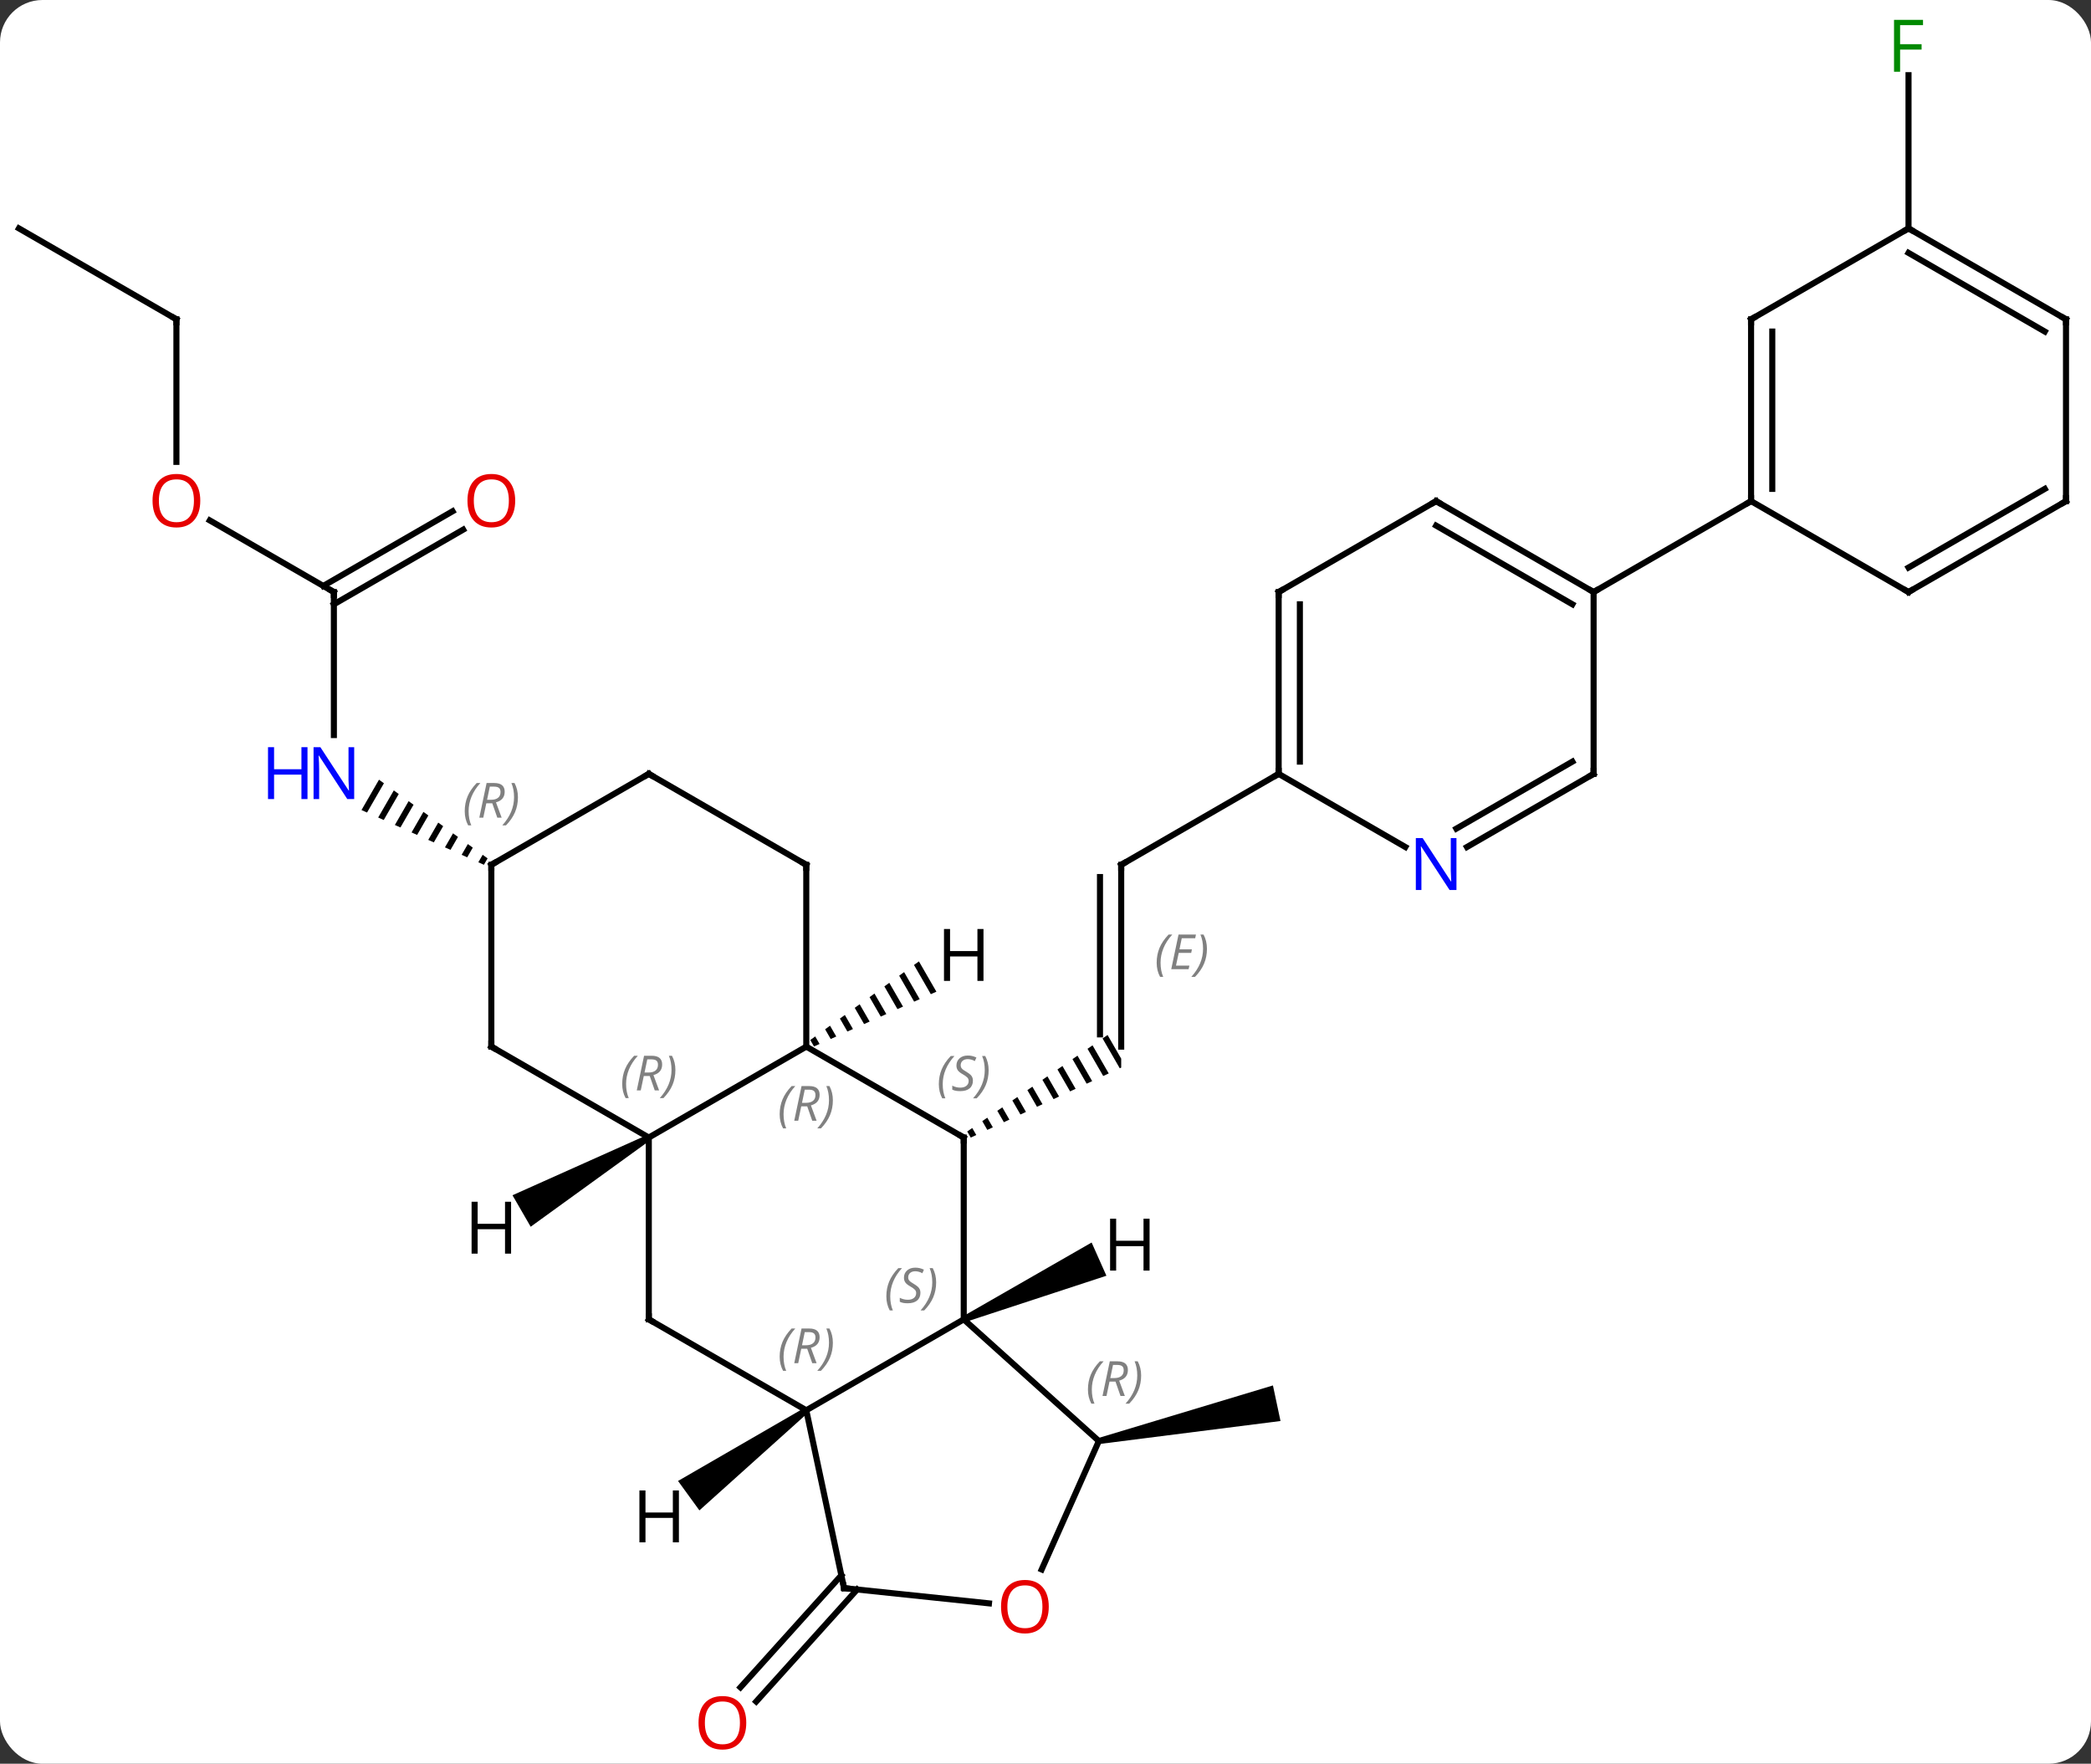 <svg width="345" viewBox="0 0 345 291" style="fill-opacity:1; color-rendering:auto; color-interpolation:auto; text-rendering:auto; stroke:black; stroke-linecap:square; stroke-miterlimit:10; shape-rendering:auto; stroke-opacity:1; fill:black; stroke-dasharray:none; font-weight:normal; stroke-width:1; font-family:'Open Sans'; font-style:normal; stroke-linejoin:miter; font-size:12; stroke-dashoffset:0; image-rendering:auto;" height="291" class="cas-substance-image" xmlns:xlink="http://www.w3.org/1999/xlink" xmlns="http://www.w3.org/2000/svg"><rect x="0" y="0" width="345" height="291" fill="#333333" stroke="none"/><svg class="cas-substance-single-component"><rect y="0" x="0" width="345" stroke="none" ry="7" rx="7" height="291" fill="white" class="cas-substance-group"/><svg y="0" x="0" width="345" viewBox="0 0 345 291" style="fill:black;" height="291" class="cas-substance-single-component-image"><svg><g><g transform="translate(172,146)" style="text-rendering:geometricPrecision; color-rendering:optimizeQuality; color-interpolation:linearRGB; stroke-linecap:butt; image-rendering:optimizeQuality;"><line y2="-3.318" y1="26.682" x2="12.99" x1="12.99" style="fill:none;"/><line y2="-1.297" y1="24.661" x2="9.49" x1="9.49" style="fill:none;"/></g><g transform="translate(172,146)" style="stroke-linecap:butt; font-size:8.4px; fill:gray; text-rendering:geometricPrecision; image-rendering:optimizeQuality; color-rendering:optimizeQuality; font-family:'Open Sans'; font-style:italic; stroke:gray; color-interpolation:linearRGB;"><path style="stroke:none;" d="M18.843 12.846 Q18.843 11.518 19.311 10.393 Q19.78 9.268 20.811 8.19 L21.421 8.19 Q20.452 9.252 19.968 10.424 Q19.483 11.596 19.483 12.83 Q19.483 14.159 19.921 15.174 L19.405 15.174 Q18.843 14.143 18.843 12.846 ZM24.106 13.909 L21.246 13.909 L22.45 8.19 L25.325 8.19 L25.2 8.799 L22.981 8.799 L22.606 10.627 L24.653 10.627 L24.543 11.221 L22.481 11.221 L22.028 13.315 L24.246 13.315 L24.106 13.909 ZM27.137 10.534 Q27.137 11.862 26.661 12.995 Q26.184 14.127 25.169 15.174 L24.559 15.174 Q26.497 13.018 26.497 10.534 Q26.497 9.205 26.059 8.19 L26.575 8.19 Q27.137 9.252 27.137 10.534 Z"/><path style="fill:black; stroke:none;" d="M10.74 24.764 L9.913 25.333 L9.913 25.333 L12.753 30.256 L12.753 30.256 L12.99 30.146 L12.99 28.666 L10.74 24.764 ZM8.26 26.47 L7.433 27.038 L7.433 27.038 L10.021 31.527 L10.021 31.527 L10.932 31.104 L10.932 31.104 L8.26 26.47 ZM5.779 28.175 L4.952 28.743 L4.952 28.743 L7.29 32.798 L7.29 32.798 L8.2 32.374 L8.2 32.374 L5.779 28.175 ZM3.298 29.88 L2.471 30.449 L2.471 30.449 L4.559 34.068 L4.559 34.068 L5.469 33.645 L5.469 33.645 L3.298 29.88 ZM0.817 31.586 L-0.009 32.154 L-0.009 32.154 L1.827 35.339 L1.827 35.339 L2.737 34.915 L0.817 31.586 ZM-1.663 33.291 L-2.49 33.859 L-2.49 33.859 L-0.904 36.609 L-0.904 36.609 L0.006 36.186 L0.006 36.186 L-1.663 33.291 ZM-4.144 34.996 L-4.971 35.565 L-4.971 35.565 L-3.636 37.88 L-3.636 37.88 L-2.725 37.456 L-2.725 37.456 L-4.144 34.996 ZM-6.625 36.702 L-7.452 37.27 L-7.452 37.27 L-6.367 39.151 L-6.367 39.151 L-5.457 38.727 L-5.457 38.727 L-6.625 36.702 ZM-9.105 38.407 L-9.932 38.975 L-9.932 38.975 L-9.099 40.421 L-8.188 39.998 L-8.188 39.998 L-9.105 38.407 ZM-11.586 40.112 L-12.413 40.681 L-12.413 40.681 L-11.83 41.692 L-11.83 41.692 L-10.92 41.268 L-10.92 41.268 L-11.586 40.112 Z"/><line y2="-18.318" y1="-3.318" x2="38.97" x1="12.99" style="fill:none; stroke:black;"/><path style="fill:black; stroke:none;" d="M9.407 92.244 L9.199 91.266 L38.025 82.584 L39.273 88.453 Z"/><line y2="116.251" y1="134.737" x2="-30.582" x1="-47.23" style="fill:none; stroke:black;"/><line y2="113.909" y1="132.395" x2="-33.183" x1="-49.83" style="fill:none; stroke:black;"/><line y2="-48.318" y1="-24.724" x2="-116.913" x1="-116.913" style="fill:none; stroke:black;"/><path style="fill:black; stroke:none;" d="M-109.469 -17.358 L-112.357 -12.35 L-112.357 -12.35 L-111.439 -11.94 L-108.655 -16.768 L-109.469 -17.358 ZM-107.026 -15.588 L-109.603 -11.119 L-108.685 -10.709 L-106.211 -14.998 L-107.026 -15.588 ZM-104.582 -13.818 L-106.849 -9.888 L-105.931 -9.478 L-103.768 -13.229 L-104.582 -13.818 ZM-102.139 -12.049 L-104.095 -8.657 L-103.177 -8.246 L-101.324 -11.459 L-101.324 -11.459 L-102.139 -12.049 ZM-99.695 -10.279 L-101.341 -7.426 L-101.341 -7.426 L-100.423 -7.015 L-98.881 -9.689 L-99.695 -10.279 ZM-97.252 -8.509 L-98.587 -6.194 L-97.668 -5.784 L-96.437 -7.919 L-97.252 -8.509 ZM-94.808 -6.739 L-95.832 -4.963 L-94.914 -4.553 L-93.994 -6.149 L-94.808 -6.739 ZM-92.365 -4.969 L-93.078 -3.732 L-93.078 -3.732 L-92.16 -3.322 L-91.55 -4.379 L-91.55 -4.379 L-92.365 -4.969 Z"/><line y2="-60.139" y1="-48.318" x2="-137.388" x1="-116.913" style="fill:none; stroke:black;"/><line y2="-58.614" y1="-46.297" x2="-95.581" x1="-116.913" style="fill:none; stroke:black;"/><line y2="-61.645" y1="-49.328" x2="-97.331" x1="-118.663" style="fill:none; stroke:black;"/><line y2="-93.318" y1="-69.795" x2="-142.893" x1="-142.893" style="fill:none; stroke:black;"/><line y2="-108.318" y1="-93.318" x2="-168.876" x1="-142.893" style="fill:none; stroke:black;"/><line y2="-108.318" y1="-133.595" x2="142.893" x1="142.893" style="fill:none; stroke:black;"/><line y2="71.682" y1="41.682" x2="-12.99" x1="-12.99" style="fill:none; stroke:black;"/><line y2="26.682" y1="41.682" x2="-38.97" x1="-12.99" style="fill:none; stroke:black;"/><line y2="86.682" y1="71.682" x2="-38.97" x1="-12.99" style="fill:none; stroke:black;"/><line y2="91.755" y1="71.682" x2="9.303" x1="-12.99" style="fill:none; stroke:black;"/><line y2="41.682" y1="26.682" x2="-64.953" x1="-38.97" style="fill:none; stroke:black;"/><line y2="-3.318" y1="26.682" x2="-38.97" x1="-38.97" style="fill:none; stroke:black;"/><line y2="71.682" y1="86.682" x2="-64.953" x1="-38.97" style="fill:none; stroke:black;"/><line y2="116.025" y1="86.682" x2="-32.733" x1="-38.97" style="fill:none; stroke:black;"/><line y2="112.945" y1="91.755" x2="-0.131" x1="9.303" style="fill:none; stroke:black;"/><line y2="71.682" y1="41.682" x2="-64.953" x1="-64.953" style="fill:none; stroke:black;"/><line y2="26.682" y1="41.682" x2="-90.933" x1="-64.953" style="fill:none; stroke:black;"/><line y2="-18.318" y1="-3.318" x2="-64.953" x1="-38.97" style="fill:none; stroke:black;"/><line y2="118.537" y1="116.025" x2="-8.825" x1="-32.733" style="fill:none; stroke:black;"/><line y2="-3.318" y1="26.682" x2="-90.933" x1="-90.933" style="fill:none; stroke:black;"/><line y2="-3.318" y1="-18.318" x2="-90.933" x1="-64.953" style="fill:none; stroke:black;"/><line y2="-48.318" y1="-18.318" x2="38.97" x1="38.97" style="fill:none; stroke:black;"/><line y2="-46.297" y1="-20.339" x2="42.47" x1="42.47" style="fill:none; stroke:black;"/><line y2="-6.253" y1="-18.318" x2="59.869" x1="38.97" style="fill:none; stroke:black;"/><line y2="-63.318" y1="-48.318" x2="64.953" x1="38.97" style="fill:none; stroke:black;"/><line y2="-18.318" y1="-6.253" x2="90.933" x1="70.037" style="fill:none; stroke:black;"/><line y2="-20.339" y1="-9.284" x2="87.433" x1="68.287" style="fill:none; stroke:black;"/><line y2="-48.318" y1="-63.318" x2="90.933" x1="64.953" style="fill:none; stroke:black;"/><line y2="-46.297" y1="-59.277" x2="87.433" x1="64.953" style="fill:none; stroke:black;"/><line y2="-48.318" y1="-18.318" x2="90.933" x1="90.933" style="fill:none; stroke:black;"/><line y2="-63.318" y1="-48.318" x2="116.913" x1="90.933" style="fill:none; stroke:black;"/><line y2="-93.318" y1="-63.318" x2="116.913" x1="116.913" style="fill:none; stroke:black;"/><line y2="-91.297" y1="-65.339" x2="120.413" x1="120.413" style="fill:none; stroke:black;"/><line y2="-48.318" y1="-63.318" x2="142.893" x1="116.913" style="fill:none; stroke:black;"/><line y2="-108.318" y1="-93.318" x2="142.893" x1="116.913" style="fill:none; stroke:black;"/><line y2="-63.318" y1="-48.318" x2="168.876" x1="142.893" style="fill:none; stroke:black;"/><line y2="-65.339" y1="-52.359" x2="165.376" x1="142.893" style="fill:none; stroke:black;"/><line y2="-93.318" y1="-108.318" x2="168.876" x1="142.893" style="fill:none; stroke:black;"/><line y2="-91.297" y1="-104.277" x2="165.376" x1="142.893" style="fill:none; stroke:black;"/><line y2="-93.318" y1="-63.318" x2="168.876" x1="168.876" style="fill:none; stroke:black;"/><path style="fill:black; stroke:none;" d="M-12.787 72.139 L-13.193 71.225 L8.11 59.002 L10.551 64.483 Z"/><path style="fill:black; stroke:none;" d="M-20.384 12.619 L-21.199 13.209 L-18.419 18.029 L-17.501 17.618 L-17.501 17.618 L-20.384 12.619 ZM-22.828 14.388 L-23.643 14.977 L-23.643 14.977 L-21.173 19.261 L-21.173 19.261 L-20.255 18.851 L-20.255 18.851 L-22.828 14.388 ZM-25.273 16.157 L-26.087 16.746 L-23.926 20.494 L-23.926 20.494 L-23.008 20.083 L-23.008 20.083 L-25.273 16.157 ZM-27.717 17.925 L-28.532 18.515 L-28.532 18.515 L-26.68 21.726 L-26.68 21.726 L-25.762 21.315 L-25.762 21.315 L-27.717 17.925 ZM-30.161 19.694 L-30.976 20.283 L-30.976 20.283 L-29.433 22.959 L-28.515 22.548 L-28.515 22.548 L-30.161 19.694 ZM-32.605 21.462 L-33.42 22.052 L-33.42 22.052 L-32.187 24.191 L-31.269 23.78 L-31.269 23.78 L-32.605 21.462 ZM-35.049 23.231 L-35.864 23.821 L-34.94 25.423 L-34.94 25.423 L-34.022 25.012 L-35.049 23.231 ZM-37.494 25 L-38.308 25.589 L-37.693 26.655 L-37.693 26.655 L-36.776 26.245 L-37.494 25 Z"/><path style="fill:black; stroke:none;" d="M-39.264 86.278 L-38.676 87.087 L-56.604 103.198 L-60.13 98.344 Z"/><path style="fill:black; stroke:none;" d="M-65.203 41.249 L-64.703 42.115 L-84.443 56.399 L-87.443 51.203 Z"/><path style="fill:none; stroke-miterlimit:5; stroke:black;" d="M12.99 -2.818 L12.99 -3.318 L13.423 -3.568"/></g><g transform="translate(172,146)" style="stroke-linecap:butt; fill:rgb(230,0,0); text-rendering:geometricPrecision; color-rendering:optimizeQuality; image-rendering:optimizeQuality; font-family:'Open Sans'; stroke:rgb(230,0,0); color-interpolation:linearRGB; stroke-miterlimit:5;"><path style="stroke:none;" d="M-48.871 138.248 Q-48.871 140.31 -49.911 141.49 Q-50.95 142.67 -52.793 142.67 Q-54.684 142.67 -55.715 141.506 Q-56.746 140.341 -56.746 138.232 Q-56.746 136.138 -55.715 134.99 Q-54.684 133.841 -52.793 133.841 Q-50.934 133.841 -49.903 135.013 Q-48.871 136.185 -48.871 138.248 ZM-55.7 138.248 Q-55.7 139.982 -54.957 140.888 Q-54.215 141.795 -52.793 141.795 Q-51.371 141.795 -50.645 140.896 Q-49.918 139.998 -49.918 138.248 Q-49.918 136.513 -50.645 135.623 Q-51.371 134.732 -52.793 134.732 Q-54.215 134.732 -54.957 135.631 Q-55.7 136.529 -55.7 138.248 Z"/><path style="fill:rgb(0,5,255); stroke:none;" d="M-113.561 -14.162 L-114.702 -14.162 L-119.39 -21.349 L-119.436 -21.349 Q-119.343 -20.084 -119.343 -19.037 L-119.343 -14.162 L-120.265 -14.162 L-120.265 -22.724 L-119.14 -22.724 L-114.468 -15.568 L-114.421 -15.568 Q-114.421 -15.724 -114.468 -16.584 Q-114.515 -17.443 -114.499 -17.818 L-114.499 -22.724 L-113.561 -22.724 L-113.561 -14.162 Z"/><path style="fill:rgb(0,5,255); stroke:none;" d="M-121.265 -14.162 L-122.265 -14.162 L-122.265 -18.193 L-126.78 -18.193 L-126.78 -14.162 L-127.78 -14.162 L-127.78 -22.724 L-126.78 -22.724 L-126.78 -19.084 L-122.265 -19.084 L-122.265 -22.724 L-121.265 -22.724 L-121.265 -14.162 Z"/><path style="fill:none; stroke:black;" d="M-116.913 -47.818 L-116.913 -48.318 L-117.346 -48.568"/><path style="stroke:none;" d="M-138.956 -63.388 Q-138.956 -61.326 -139.995 -60.146 Q-141.034 -58.966 -142.877 -58.966 Q-144.768 -58.966 -145.799 -60.13 Q-146.831 -61.295 -146.831 -63.404 Q-146.831 -65.498 -145.799 -66.646 Q-144.768 -67.795 -142.877 -67.795 Q-141.018 -67.795 -139.987 -66.623 Q-138.956 -65.451 -138.956 -63.388 ZM-145.784 -63.388 Q-145.784 -61.654 -145.041 -60.748 Q-144.299 -59.841 -142.877 -59.841 Q-141.456 -59.841 -140.729 -60.74 Q-140.002 -61.638 -140.002 -63.388 Q-140.002 -65.123 -140.729 -66.013 Q-141.456 -66.904 -142.877 -66.904 Q-144.299 -66.904 -145.041 -66.005 Q-145.784 -65.107 -145.784 -63.388 Z"/><path style="stroke:none;" d="M-86.996 -63.388 Q-86.996 -61.326 -88.035 -60.146 Q-89.074 -58.966 -90.917 -58.966 Q-92.808 -58.966 -93.839 -60.13 Q-94.871 -61.295 -94.871 -63.404 Q-94.871 -65.498 -93.839 -66.646 Q-92.808 -67.795 -90.917 -67.795 Q-89.058 -67.795 -88.027 -66.623 Q-86.996 -65.451 -86.996 -63.388 ZM-93.824 -63.388 Q-93.824 -61.654 -93.081 -60.748 Q-92.339 -59.841 -90.917 -59.841 Q-89.496 -59.841 -88.769 -60.74 Q-88.042 -61.638 -88.042 -63.388 Q-88.042 -65.123 -88.769 -66.013 Q-89.496 -66.904 -90.917 -66.904 Q-92.339 -66.904 -93.081 -66.005 Q-93.824 -65.107 -93.824 -63.388 Z"/><path style="fill:none; stroke:black;" d="M-142.893 -92.818 L-142.893 -93.318 L-143.326 -93.568"/><path style="fill:rgb(0,138,0); stroke:none;" d="M141.502 -134.162 L140.502 -134.162 L140.502 -142.724 L145.284 -142.724 L145.284 -141.849 L141.502 -141.849 L141.502 -138.709 L145.049 -138.709 L145.049 -137.818 L141.502 -137.818 L141.502 -134.162 Z"/><path style="fill:none; stroke:black;" d="M-12.99 42.182 L-12.99 41.682 L-13.423 41.432"/></g><g transform="translate(172,146)" style="stroke-linecap:butt; font-size:8.4px; fill:gray; text-rendering:geometricPrecision; image-rendering:optimizeQuality; color-rendering:optimizeQuality; font-family:'Open Sans'; font-style:italic; stroke:gray; color-interpolation:linearRGB; stroke-miterlimit:5;"><path style="stroke:none;" d="M-17.099 32.885 Q-17.099 31.557 -16.63 30.432 Q-16.161 29.307 -15.13 28.229 L-14.52 28.229 Q-15.489 29.291 -15.973 30.463 Q-16.458 31.635 -16.458 32.87 Q-16.458 34.198 -16.02 35.213 L-16.536 35.213 Q-17.099 34.182 -17.099 32.885 ZM-11.476 32.291 Q-11.476 33.12 -12.023 33.573 Q-12.57 34.026 -13.57 34.026 Q-13.976 34.026 -14.289 33.971 Q-14.601 33.916 -14.882 33.776 L-14.882 33.12 Q-14.257 33.448 -13.554 33.448 Q-12.929 33.448 -12.554 33.151 Q-12.179 32.854 -12.179 32.338 Q-12.179 32.026 -12.382 31.799 Q-12.585 31.573 -13.148 31.244 Q-13.742 30.916 -13.968 30.588 Q-14.195 30.26 -14.195 29.807 Q-14.195 29.073 -13.679 28.612 Q-13.164 28.151 -12.32 28.151 Q-11.945 28.151 -11.609 28.229 Q-11.273 28.307 -10.898 28.479 L-11.164 29.073 Q-11.414 28.916 -11.734 28.83 Q-12.054 28.744 -12.32 28.744 Q-12.851 28.744 -13.171 29.018 Q-13.492 29.291 -13.492 29.76 Q-13.492 29.963 -13.421 30.112 Q-13.351 30.26 -13.21 30.393 Q-13.07 30.526 -12.648 30.776 Q-12.085 31.119 -11.882 31.315 Q-11.679 31.51 -11.578 31.744 Q-11.476 31.979 -11.476 32.291 ZM-8.882 30.573 Q-8.882 31.901 -9.358 33.034 Q-9.835 34.166 -10.85 35.213 L-11.46 35.213 Q-9.522 33.057 -9.522 30.573 Q-9.522 29.244 -9.96 28.229 L-9.444 28.229 Q-8.882 29.291 -8.882 30.573 Z"/><path style="stroke:none;" d="M-25.759 67.885 Q-25.759 66.557 -25.29 65.432 Q-24.821 64.307 -23.79 63.229 L-23.181 63.229 Q-24.149 64.291 -24.634 65.463 Q-25.118 66.635 -25.118 67.87 Q-25.118 69.198 -24.681 70.213 L-25.196 70.213 Q-25.759 69.182 -25.759 67.885 ZM-20.136 67.291 Q-20.136 68.12 -20.683 68.573 Q-21.23 69.026 -22.23 69.026 Q-22.636 69.026 -22.949 68.971 Q-23.261 68.916 -23.543 68.776 L-23.543 68.12 Q-22.918 68.448 -22.214 68.448 Q-21.589 68.448 -21.214 68.151 Q-20.839 67.854 -20.839 67.338 Q-20.839 67.026 -21.043 66.799 Q-21.246 66.573 -21.808 66.245 Q-22.402 65.916 -22.628 65.588 Q-22.855 65.26 -22.855 64.807 Q-22.855 64.073 -22.339 63.612 Q-21.824 63.151 -20.98 63.151 Q-20.605 63.151 -20.269 63.229 Q-19.933 63.307 -19.558 63.479 L-19.824 64.073 Q-20.074 63.916 -20.394 63.831 Q-20.714 63.745 -20.98 63.745 Q-21.511 63.745 -21.832 64.018 Q-22.152 64.291 -22.152 64.76 Q-22.152 64.963 -22.082 65.112 Q-22.011 65.26 -21.871 65.393 Q-21.73 65.526 -21.308 65.776 Q-20.746 66.12 -20.543 66.315 Q-20.339 66.51 -20.238 66.745 Q-20.136 66.979 -20.136 67.291 ZM-17.542 65.573 Q-17.542 66.901 -18.018 68.034 Q-18.495 69.166 -19.511 70.213 L-20.12 70.213 Q-18.182 68.057 -18.182 65.573 Q-18.182 64.245 -18.62 63.229 L-18.104 63.229 Q-17.542 64.291 -17.542 65.573 Z"/><path style="stroke:none;" d="M-43.359 37.846 Q-43.359 36.518 -42.89 35.393 Q-42.421 34.268 -41.39 33.19 L-40.781 33.19 Q-41.749 34.252 -42.234 35.424 Q-42.718 36.596 -42.718 37.83 Q-42.718 39.159 -42.281 40.174 L-42.796 40.174 Q-43.359 39.143 -43.359 37.846 ZM-39.799 36.534 L-40.299 38.909 L-40.955 38.909 L-39.752 33.19 L-38.502 33.19 Q-36.768 33.19 -36.768 34.627 Q-36.768 35.987 -38.205 36.377 L-37.268 38.909 L-37.986 38.909 L-38.815 36.534 L-39.799 36.534 ZM-39.221 33.784 Q-39.611 35.705 -39.674 35.955 L-39.018 35.955 Q-38.268 35.955 -37.861 35.627 Q-37.455 35.299 -37.455 34.674 Q-37.455 34.205 -37.713 33.995 Q-37.971 33.784 -38.565 33.784 L-39.221 33.784 ZM-34.582 35.534 Q-34.582 36.862 -35.058 37.995 Q-35.535 39.127 -36.55 40.174 L-37.16 40.174 Q-35.222 38.018 -35.222 35.534 Q-35.222 34.205 -35.66 33.19 L-35.144 33.19 Q-34.582 34.252 -34.582 35.534 Z"/><path style="stroke:none;" d="M-43.359 77.846 Q-43.359 76.518 -42.89 75.393 Q-42.421 74.268 -41.39 73.19 L-40.781 73.19 Q-41.749 74.252 -42.234 75.424 Q-42.718 76.596 -42.718 77.83 Q-42.718 79.159 -42.281 80.174 L-42.796 80.174 Q-43.359 79.143 -43.359 77.846 ZM-39.799 76.534 L-40.299 78.909 L-40.955 78.909 L-39.752 73.19 L-38.502 73.19 Q-36.768 73.19 -36.768 74.627 Q-36.768 75.987 -38.205 76.377 L-37.268 78.909 L-37.986 78.909 L-38.815 76.534 L-39.799 76.534 ZM-39.221 73.784 Q-39.611 75.705 -39.674 75.955 L-39.018 75.955 Q-38.268 75.955 -37.861 75.627 Q-37.455 75.299 -37.455 74.674 Q-37.455 74.205 -37.713 73.995 Q-37.971 73.784 -38.565 73.784 L-39.221 73.784 ZM-34.582 75.534 Q-34.582 76.862 -35.058 77.995 Q-35.535 79.127 -36.55 80.174 L-37.16 80.174 Q-35.222 78.018 -35.222 75.534 Q-35.222 74.205 -35.66 73.19 L-35.144 73.19 Q-34.582 74.252 -34.582 75.534 Z"/><path style="stroke:none;" d="M7.503 83.26 Q7.503 81.932 7.971 80.807 Q8.44 79.682 9.471 78.604 L10.081 78.604 Q9.112 79.666 8.628 80.838 Q8.143 82.01 8.143 83.244 Q8.143 84.572 8.581 85.588 L8.065 85.588 Q7.503 84.557 7.503 83.26 ZM11.063 81.947 L10.563 84.322 L9.906 84.322 L11.11 78.604 L12.36 78.604 Q14.094 78.604 14.094 80.041 Q14.094 81.4 12.656 81.791 L13.594 84.322 L12.875 84.322 L12.047 81.947 L11.063 81.947 ZM11.641 79.197 Q11.25 81.119 11.188 81.369 L11.844 81.369 Q12.594 81.369 13 81.041 Q13.406 80.713 13.406 80.088 Q13.406 79.619 13.149 79.408 Q12.891 79.197 12.297 79.197 L11.641 79.197 ZM16.28 80.947 Q16.28 82.275 15.803 83.408 Q15.327 84.541 14.311 85.588 L13.702 85.588 Q15.639 83.432 15.639 80.947 Q15.639 79.619 15.202 78.604 L15.717 78.604 Q16.28 79.666 16.28 80.947 Z"/><path style="stroke:none;" d="M-69.341 32.846 Q-69.341 31.518 -68.873 30.393 Q-68.404 29.268 -67.373 28.19 L-66.763 28.19 Q-67.732 29.252 -68.216 30.424 Q-68.701 31.596 -68.701 32.83 Q-68.701 34.159 -68.263 35.174 L-68.779 35.174 Q-69.341 34.143 -69.341 32.846 ZM-65.781 31.534 L-66.281 33.909 L-66.938 33.909 L-65.734 28.19 L-64.484 28.19 Q-62.75 28.19 -62.75 29.627 Q-62.75 30.987 -64.188 31.377 L-63.25 33.909 L-63.969 33.909 L-64.797 31.534 L-65.781 31.534 ZM-65.203 28.784 Q-65.594 30.705 -65.656 30.955 L-65 30.955 Q-64.25 30.955 -63.844 30.627 Q-63.438 30.299 -63.438 29.674 Q-63.438 29.205 -63.695 28.994 Q-63.953 28.784 -64.547 28.784 L-65.203 28.784 ZM-60.564 30.534 Q-60.564 31.862 -61.041 32.995 Q-61.517 34.127 -62.533 35.174 L-63.142 35.174 Q-61.205 33.018 -61.205 30.534 Q-61.205 29.205 -61.642 28.19 L-61.127 28.19 Q-60.564 29.252 -60.564 30.534 Z"/><path style="fill:none; stroke:black;" d="M-38.97 -2.818 L-38.97 -3.318 L-39.403 -3.568"/><path style="fill:none; stroke:black;" d="M-64.52 71.932 L-64.953 71.682 L-64.953 71.182"/><path style="fill:none; stroke:black;" d="M-32.837 115.536 L-32.733 116.025 L-32.236 116.077"/></g><g transform="translate(172,146)" style="stroke-linecap:butt; fill:rgb(230,0,0); text-rendering:geometricPrecision; color-rendering:optimizeQuality; image-rendering:optimizeQuality; font-family:'Open Sans'; stroke:rgb(230,0,0); color-interpolation:linearRGB; stroke-miterlimit:5;"><path style="stroke:none;" d="M1.04 119.09 Q1.04 121.152 0 122.332 Q-1.039 123.512 -2.882 123.512 Q-4.773 123.512 -5.804 122.347 Q-6.835 121.183 -6.835 119.074 Q-6.835 116.98 -5.804 115.832 Q-4.773 114.683 -2.882 114.683 Q-1.023 114.683 0.008 115.855 Q1.04 117.027 1.04 119.09 ZM-5.789 119.09 Q-5.789 120.824 -5.046 121.73 Q-4.304 122.637 -2.882 122.637 Q-1.46 122.637 -0.734 121.738 Q-0.007 120.84 -0.007 119.09 Q-0.007 117.355 -0.734 116.465 Q-1.46 115.574 -2.882 115.574 Q-4.304 115.574 -5.046 116.472 Q-5.789 117.371 -5.789 119.09 Z"/><path style="fill:none; stroke:black;" d="M-90.5 26.932 L-90.933 26.682 L-90.933 26.182"/><path style="fill:none; stroke:black;" d="M-64.52 -18.068 L-64.953 -18.318 L-65.386 -18.068"/><path style="fill:none; stroke:black;" d="M-90.933 -2.818 L-90.933 -3.318 L-90.5 -3.568"/></g><g transform="translate(172,146)" style="stroke-linecap:butt; font-size:8.4px; fill:gray; text-rendering:geometricPrecision; image-rendering:optimizeQuality; color-rendering:optimizeQuality; font-family:'Open Sans'; font-style:italic; stroke:gray; color-interpolation:linearRGB; stroke-miterlimit:5;"><path style="stroke:none;" d="M-95.322 -12.154 Q-95.322 -13.482 -94.853 -14.607 Q-94.384 -15.732 -93.353 -16.81 L-92.743 -16.81 Q-93.712 -15.748 -94.197 -14.576 Q-94.681 -13.404 -94.681 -12.17 Q-94.681 -10.841 -94.243 -9.826 L-94.759 -9.826 Q-95.322 -10.857 -95.322 -12.154 ZM-91.762 -13.466 L-92.262 -11.091 L-92.918 -11.091 L-91.715 -16.81 L-90.465 -16.81 Q-88.73 -16.81 -88.73 -15.373 Q-88.73 -14.013 -90.168 -13.623 L-89.23 -11.091 L-89.949 -11.091 L-90.777 -13.466 L-91.762 -13.466 ZM-91.183 -16.216 Q-91.574 -14.295 -91.637 -14.045 L-90.98 -14.045 Q-90.23 -14.045 -89.824 -14.373 Q-89.418 -14.701 -89.418 -15.326 Q-89.418 -15.795 -89.676 -16.006 Q-89.933 -16.216 -90.527 -16.216 L-91.183 -16.216 ZM-86.544 -14.466 Q-86.544 -13.138 -87.021 -12.005 Q-87.498 -10.873 -88.513 -9.826 L-89.123 -9.826 Q-87.185 -11.982 -87.185 -14.466 Q-87.185 -15.795 -87.623 -16.81 L-87.107 -16.81 Q-86.544 -15.748 -86.544 -14.466 Z"/><path style="fill:none; stroke:black;" d="M38.97 -18.818 L38.97 -18.318 L38.537 -18.068"/><path style="fill:none; stroke:black;" d="M38.97 -47.818 L38.97 -48.318 L39.403 -48.568"/></g><g transform="translate(172,146)" style="stroke-linecap:butt; fill:rgb(0,5,255); text-rendering:geometricPrecision; color-rendering:optimizeQuality; image-rendering:optimizeQuality; font-family:'Open Sans'; stroke:rgb(0,5,255); color-interpolation:linearRGB; stroke-miterlimit:5;"><path style="stroke:none;" d="M68.305 0.838 L67.164 0.838 L62.476 -6.349 L62.43 -6.349 Q62.523 -5.084 62.523 -4.037 L62.523 0.838 L61.601 0.838 L61.601 -7.724 L62.726 -7.724 L67.398 -0.568 L67.445 -0.568 Q67.445 -0.724 67.398 -1.584 Q67.351 -2.443 67.367 -2.818 L67.367 -7.724 L68.305 -7.724 L68.305 0.838 Z"/><path style="fill:none; stroke:black;" d="M64.52 -63.068 L64.953 -63.318 L65.386 -63.068"/><path style="fill:none; stroke:black;" d="M90.5 -18.068 L90.933 -18.318 L90.933 -18.818"/><path style="fill:none; stroke:black;" d="M90.5 -48.568 L90.933 -48.318 L91.366 -48.568"/><path style="fill:none; stroke:black;" d="M116.913 -63.818 L116.913 -63.318 L116.48 -63.068"/><path style="fill:none; stroke:black;" d="M116.913 -92.818 L116.913 -93.318 L117.346 -93.568"/><path style="fill:none; stroke:black;" d="M142.46 -48.568 L142.893 -48.318 L143.326 -48.568"/><path style="fill:none; stroke:black;" d="M143.326 -108.068 L142.893 -108.318 L142.46 -108.068"/><path style="fill:none; stroke:black;" d="M168.443 -63.068 L168.876 -63.318 L168.876 -63.818"/><path style="fill:none; stroke:black;" d="M168.443 -93.568 L168.876 -93.318 L168.876 -92.818"/><path style="fill:black; stroke:none;" d="M17.673 63.634 L16.673 63.634 L16.673 59.603 L12.157 59.603 L12.157 63.634 L11.157 63.634 L11.157 55.072 L12.157 55.072 L12.157 58.712 L16.673 58.712 L16.673 55.072 L17.673 55.072 L17.673 63.634 Z"/><path style="fill:black; stroke:none;" d="M-9.732 15.838 L-10.732 15.838 L-10.732 11.807 L-15.248 11.807 L-15.248 15.838 L-16.248 15.838 L-16.248 7.276 L-15.248 7.276 L-15.248 10.916 L-10.732 10.916 L-10.732 7.276 L-9.732 7.276 L-9.732 15.838 Z"/><path style="fill:black; stroke:none;" d="M-59.985 108.469 L-60.985 108.469 L-60.985 104.438 L-65.501 104.438 L-65.501 108.469 L-66.501 108.469 L-66.501 99.907 L-65.501 99.907 L-65.501 103.547 L-60.985 103.547 L-60.985 99.907 L-59.985 99.907 L-59.985 108.469 Z"/><path style="fill:black; stroke:none;" d="M-87.675 60.838 L-88.675 60.838 L-88.675 56.807 L-93.191 56.807 L-93.191 60.838 L-94.191 60.838 L-94.191 52.276 L-93.191 52.276 L-93.191 55.916 L-88.675 55.916 L-88.675 52.276 L-87.675 52.276 L-87.675 60.838 Z"/></g></g></svg></svg></svg></svg>